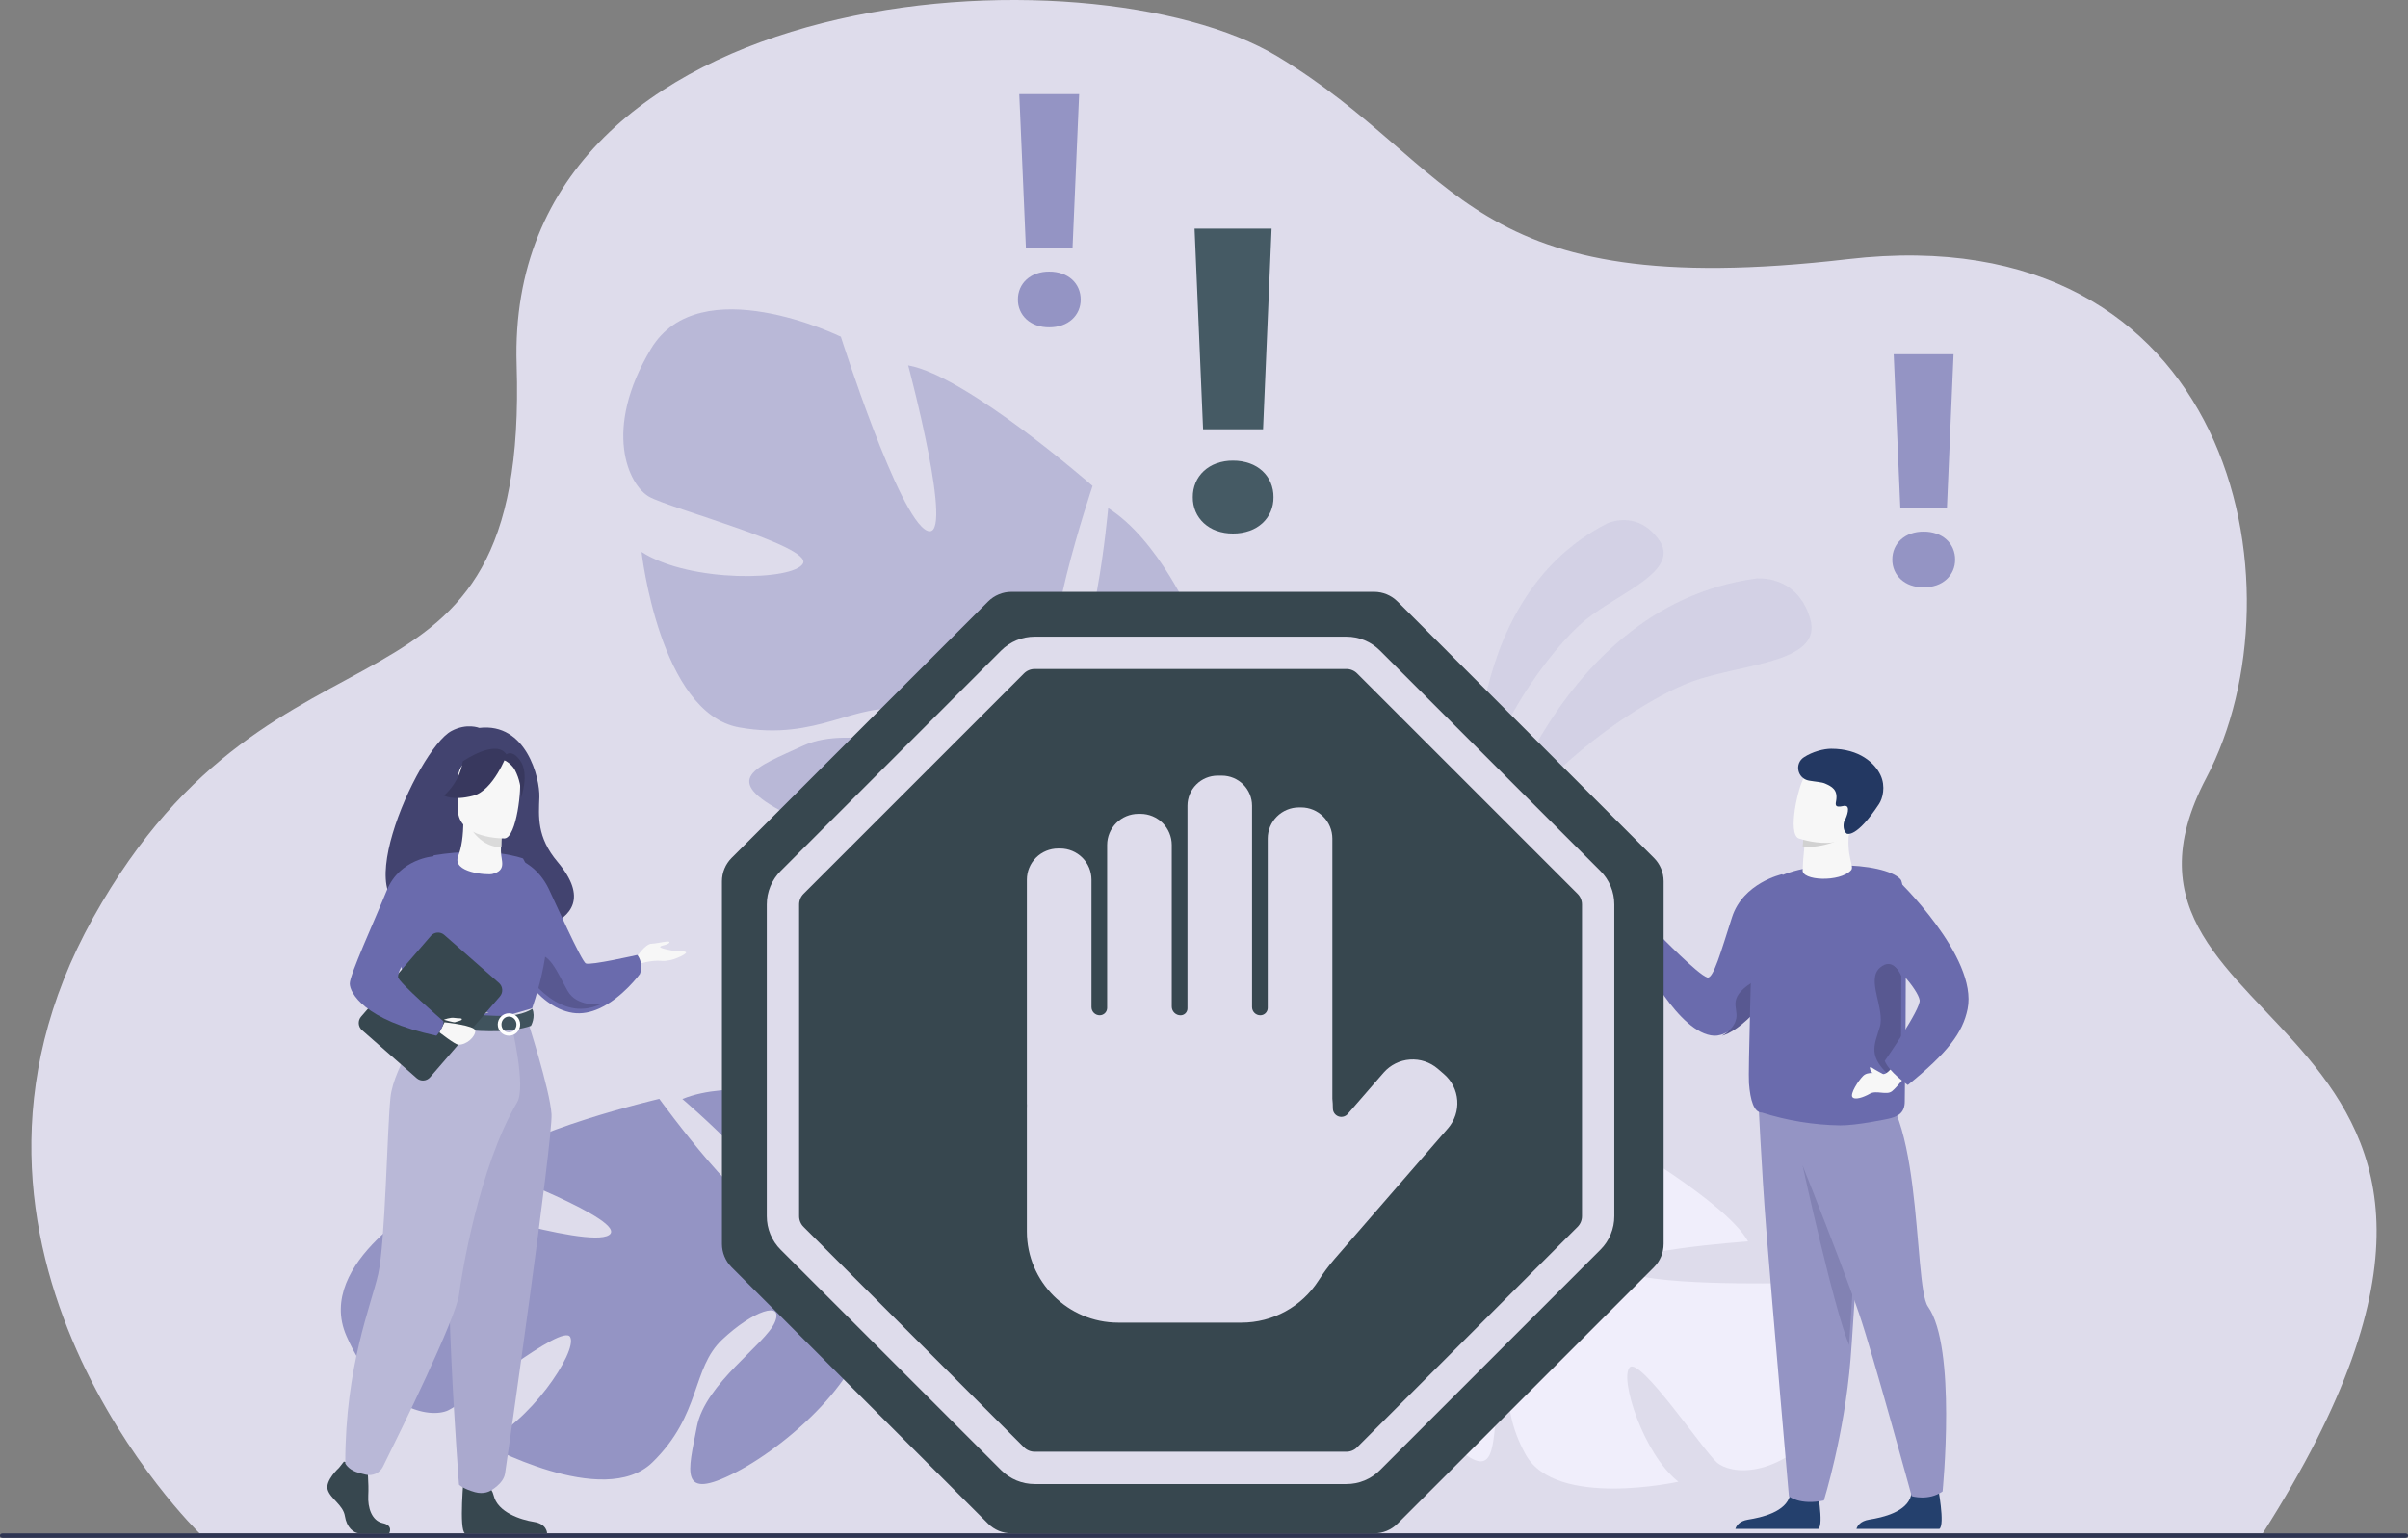 <svg width="537" height="343" viewBox="0 0 537 343" fill="none" xmlns="http://www.w3.org/2000/svg">
<rect x="0" y="0" width="537" height="343" fill="#808080" stroke="none"/>
<g clip-path="url(#clip0_2338_3357)">
<path d="M44.496 341.988C44.496 341.988 -20.649 278.889 20.796 204.649C62.242 130.408 117.904 167.744 115.211 81.333C112.517 -5.078 243.227 -12.499 284.832 12.555C326.436 37.608 326.188 67.786 412.077 57.803C497.965 47.821 514.375 131.047 492.032 173.475C460.332 233.658 580.023 223.731 504.602 342L44.496 341.988Z" fill="#DEDCEB"/>
<path opacity="0.3" d="M331 194C331 194 344.845 135.471 391.551 129.037C391.551 129.037 400.638 127.923 403.663 137.904C406.689 147.885 388.621 147.955 377.454 151.972C366.286 155.988 340.248 173.004 331 194Z" fill="#B9B8D7"/>
<path opacity="0.3" d="M329.238 183C329.238 183 324.398 134.12 358.368 116.773C358.368 116.773 365.016 113.504 369.956 120.412C374.895 127.32 361.115 132.163 353.635 138.223C346.154 144.283 330.771 164.33 329.238 183Z" fill="#B9B8D7"/>
<path d="M536.38 342H0.62C0.277 342 0 342.188 0 342.42V342.58C0 342.812 0.277 343 0.62 343H536.38C536.723 343 537 342.812 537 342.58V342.42C537 342.188 536.723 342 536.38 342Z" fill="#2E3552"/>
<path d="M77.261 297.982C70.031 281.522 96.255 267.381 96.255 267.381C96.255 267.381 130.812 278.556 135.773 275.492C140.735 272.428 108.096 260.172 108.096 260.172C116.149 252.3 147.028 245.084 147.028 245.084C147.028 245.084 167.859 273.804 171.913 269.613C175.967 265.422 152.175 245.117 152.175 245.117C162.669 240.849 178.499 244.354 178.499 244.354C201.296 252.462 189.696 281.29 189.696 281.29C189.696 281.29 197.13 291.088 211.896 297.303C211.896 297.303 214.865 298.256 219 300.61L216.696 302.464C216.01 301.999 215.322 301.569 214.631 301.181H214.618L214.587 301.165C214.142 300.936 213.509 300.612 212.717 300.224C210.903 299.415 209.6 298.771 208.713 298.287C203.118 295.661 195.541 292.475 192.561 292.925C192.506 292.427 192.386 291.939 192.204 291.472L192.561 292.925C195.424 304.55 176.837 321.824 164.034 328.413C151.231 335.002 153.525 328.054 155.391 318.266C157.257 308.478 170.72 299.828 172.794 294.91C174.867 289.992 167.911 292.327 161.055 298.786C154.198 305.244 156.422 315.509 145.497 326.158C134.572 336.808 107.629 321.824 107.629 321.824C117.841 317.782 128.861 301.48 127.159 298.221C125.457 294.962 103.986 312.692 99.924 314.569C95.863 316.445 84.489 314.45 77.261 297.982Z" fill="#9494C4"/>
<path d="M406.827 317.633C417.374 305.224 398.249 286.192 398.249 286.192C398.249 286.192 365.328 286.965 361.811 283.027C358.294 279.088 389.831 276.884 389.831 276.884C384.873 267.976 359.917 253.75 359.917 253.75C359.917 253.75 334.377 273.282 331.94 268.602C329.503 263.922 355.438 252.458 355.438 252.458C347.425 246.048 332.763 245 332.763 245C310.854 246.15 313.465 274.143 313.465 274.143C313.465 274.143 304.468 280.721 290.028 282.301C290.028 282.301 287.203 282.359 283 283.337L284.523 285.541C285.237 285.314 285.946 285.12 286.65 284.961C286.652 284.96 286.654 284.96 286.656 284.96C286.658 284.96 286.661 284.96 286.662 284.961H286.694C287.138 284.879 287.774 284.754 288.563 284.626C290.35 284.392 291.64 284.176 292.544 283.979C298.084 283.151 305.496 282.339 307.966 283.499C308.144 283.081 308.375 282.689 308.654 282.33C308.446 282.703 308.207 283.091 307.966 283.499C302.47 292.836 314.145 312.617 323.562 321.637C332.979 330.657 332.788 324.036 333.702 315.068C334.616 306.1 325.157 295.121 324.629 290.321C324.102 285.521 329.528 289.339 333.824 296.714C338.12 304.089 333.519 312.412 340.264 324.473C347.01 336.534 374.29 330.481 374.29 330.481C366.465 324.339 361.109 307.366 363.438 304.971C365.767 302.576 379.824 323.502 382.868 326.176C385.911 328.851 396.282 330.04 406.827 317.633Z" fill="#F0EEFB"/>
<path opacity="0.5" d="M145.153 77.833C156.001 59.702 187.515 75.101 187.515 75.101C187.515 75.101 200.437 115.726 206.771 118.376C213.106 121.025 202.535 81.493 202.535 81.493C215.6 83.814 243.654 108.384 243.654 108.384C243.654 108.384 230.344 147.867 237.139 148.881C243.934 149.895 247.133 113.326 247.133 113.326C258.41 120.439 265.879 137.948 265.879 137.948C273.694 165.25 238.095 173.836 238.095 173.836C238.095 173.836 233.78 187.617 237.916 205.96C237.916 205.96 239.034 209.447 239.604 215L236.249 214.064C236.227 213.092 236.169 212.142 236.067 211.216C236.069 211.214 236.069 211.21 236.069 211.207C236.069 211.204 236.069 211.201 236.067 211.198C236.067 211.186 236.067 211.171 236.067 211.159C235.982 210.578 235.86 209.75 235.698 208.74C235.235 206.454 234.958 204.785 234.819 203.596C233.51 196.462 231.383 187.051 228.911 184.513C229.352 184.121 229.739 183.673 230.062 183.181L228.911 184.513C219.722 195.174 190.422 189.207 175.338 181.475C160.254 173.743 168.496 171.192 179.161 166.298C189.827 161.403 207.344 168.363 213.483 166.987C219.622 165.612 212.629 160.585 201.729 158.423C190.829 156.26 182.51 165.405 164.821 162.233C147.133 159.061 143.071 123.111 143.071 123.111C153.936 130.108 177.113 129.514 179.083 125.66C181.052 121.806 149.339 113.401 144.761 110.79C140.183 108.18 134.304 95.966 145.153 77.833Z" fill="#9494C4"/>
<path d="M266.001 110.898C265.986 109.784 266.201 108.679 266.634 107.649C267.047 106.673 267.665 105.793 268.447 105.066C269.26 104.318 270.217 103.739 271.264 103.362C272.451 102.935 273.708 102.725 274.973 102.742C276.246 102.727 277.512 102.937 278.709 103.362C279.765 103.735 280.733 104.314 281.553 105.066C282.334 105.794 282.952 106.674 283.366 107.649C283.798 108.679 284.013 109.784 283.999 110.898C284.014 112.002 283.799 113.099 283.366 114.119C282.946 115.084 282.329 115.954 281.553 116.676C280.733 117.426 279.765 118.006 278.709 118.38C277.512 118.803 276.246 119.013 274.973 118.999C273.708 119.015 272.451 118.805 271.264 118.38C270.218 118.002 269.26 117.422 268.447 116.676C267.67 115.954 267.053 115.084 266.634 114.119C266.2 113.099 265.985 112.003 266.001 110.898ZM281.673 95.741H268.296L266.396 51H283.573L281.673 95.741Z" fill="#455A64"/>
<path d="M227.001 66.791C226.993 65.944 227.161 65.105 227.497 64.322C227.819 63.577 228.298 62.904 228.905 62.347C229.537 61.777 230.282 61.334 231.095 61.045C232.017 60.721 232.994 60.562 233.977 60.576C234.966 60.563 235.951 60.722 236.882 61.045C237.703 61.331 238.455 61.774 239.093 62.347C239.7 62.904 240.179 63.577 240.501 64.322C240.839 65.109 241.008 65.954 241 66.805C241.01 67.652 240.841 68.492 240.501 69.274C240.176 70.011 239.696 70.676 239.093 71.228C238.455 71.802 237.703 72.245 236.882 72.53C235.951 72.853 234.966 73.012 233.977 72.999C232.994 73.013 232.017 72.855 231.095 72.53C230.281 72.242 229.537 71.799 228.905 71.228C228.3 70.672 227.82 70.002 227.497 69.259C227.157 68.478 226.988 67.638 227.001 66.791ZM239.187 55.205H228.779L227.306 21H240.657L239.187 55.205Z" fill="#9494C4"/>
<path d="M422 124.804C421.992 123.952 422.161 123.107 422.498 122.32C422.821 121.575 423.301 120.902 423.907 120.345C424.538 119.773 425.282 119.33 426.095 119.042C427.019 118.718 427.996 118.559 428.979 118.573C429.968 118.56 430.951 118.719 431.881 119.042C432.702 119.326 433.455 119.77 434.091 120.345C434.698 120.902 435.178 121.574 435.499 122.32C435.838 123.107 436.008 123.952 435.999 124.804C436.011 125.651 435.84 126.492 435.499 127.273C435.174 128.01 434.695 128.676 434.091 129.228C433.454 129.802 432.702 130.245 431.881 130.53C430.951 130.853 429.967 131.011 428.979 130.999C427.996 131.013 427.019 130.854 426.095 130.53C425.283 130.241 424.539 129.798 423.907 129.228C423.304 128.675 422.825 128.01 422.498 127.273C422.159 126.491 421.99 125.651 422 124.804ZM434.183 113.215H423.783L422.308 79H435.655L434.183 113.215Z" fill="#9494C4"/>
<path d="M399.499 212.966C397.413 216.863 394.948 220.545 392.141 223.959C389.349 227.3 386.49 229.839 384.077 230.699H384.059C383.931 230.742 383.808 230.783 383.683 230.816C383.677 230.818 383.671 230.818 383.665 230.816C383.211 230.952 382.738 231.014 382.264 230.997C374.346 230.639 366 213.622 366 213.622C366 213.622 366.218 211.606 367.758 210.18C369.101 208.946 370.134 208.612 370.134 208.612C370.134 208.612 378.662 217.387 380.746 218.019C382.057 218.414 383.779 212.287 386.248 204.592C388.716 196.897 397.39 195 397.39 195C397.39 195 406.167 200.59 399.499 212.966Z" fill="#6A6BAD"/>
<path d="M392.849 224.071C389.934 227.447 386.951 230.013 384.433 230.881H384.414L384.021 231H384C384.092 230.942 386.786 229.586 387.215 227.069C387.643 224.5 384.842 222.396 391.891 218.419C395.992 216.114 392.849 224.071 392.849 224.071Z" fill="#585891"/>
<path d="M387 341H405.492C406.816 340.115 405.134 331.464 405.134 331.464C405.134 331.464 400.088 329.578 399.216 333.413C398.344 337.248 392.787 338.465 389.848 338.932C387.837 339.255 387.201 340.343 387 341Z" fill="#24406D"/>
<path d="M416 249.426C416 249.426 415.398 260.36 414.643 273.031C414.102 282.115 413.485 292.094 412.952 299.567C412.882 300.558 412.812 301.506 412.741 302.402C412.722 302.68 412.7 302.956 412.679 303.231C411.312 319.988 406.737 334.668 406.737 334.668C401.368 335.778 398.942 333.747 398.942 333.747C398.942 333.747 395.24 291.191 393.869 274.028C392.86 261.395 392 243 392 243L416 249.426Z" fill="#9494C4"/>
<path d="M414 273.332C413.475 282.462 412.877 292.49 412.36 300C408.956 291.833 402 260 402 260L414 273.332Z" fill="#8282B3"/>
<path d="M414 341H432.492C433.816 340.115 432.134 331.464 432.134 331.464C432.134 331.464 427.086 329.578 426.215 333.413C425.343 337.248 419.788 338.465 416.848 338.932C414.837 339.255 414.203 340.343 414 341Z" fill="#24406D"/>
<path d="M397 247.423C397 247.423 410.392 280.657 414.673 293.254C417.724 302.227 426.324 333.706 426.324 333.706C426.324 333.706 430.059 334.842 433.208 332.649C433.208 332.649 436.408 300.487 429.945 291.419C426.515 286.607 429.092 241.403 415.188 241.016C401.283 240.629 397 247.423 397 247.423Z" fill="#9494C4"/>
<path d="M424.87 236.479C424.813 241.223 424.761 244.706 424.773 245.587C424.811 248.457 422.957 249.105 421.046 249.544C421.046 249.544 419.281 249.92 417.06 250.293C414.878 250.655 412.235 251.012 410.387 251C404.458 250.908 398.575 249.95 392.928 248.154C391.139 248.154 390.325 245.417 390.031 241.591C389.832 239.003 390.64 213.187 390.74 206.741C390.81 202.118 393.373 197.845 394.097 197.22C400.734 191.404 420.318 192.142 423.844 196.15C424.716 197.141 424.97 206.698 425 217.168C425.006 223.908 424.937 231.024 424.87 236.479Z" fill="#6A6BAD"/>
<path d="M412.794 194.106C410.261 196.839 401.745 196.433 402.006 194.048C402.04 193.754 402.095 192.009 402.125 191.738C402.146 191.527 402.167 191.315 402.184 191.104C402.242 190.515 402.289 189.995 402.327 189.547C402.442 188.239 402.478 187.53 402.478 187.53C402.72 187.461 408.192 185.914 410.912 185.273C411.825 185.062 412.431 184.945 412.42 185.026C411.598 191.114 413.629 193.209 412.794 194.106Z" fill="#F7F7F7"/>
<path d="M411 186.681C411 186.681 408.685 188.844 402 189C402.116 187.776 402.153 187.113 402.153 187.113C402.398 187.048 407.943 185.6 410.699 185C411.194 185.184 410.55 186.374 411 186.681Z" fill="#D1D1D1"/>
<path d="M401.131 187.006C402.373 187.403 403.651 187.687 404.948 187.854C408.076 188.262 412.191 188.021 413.487 184.404C415.664 178.319 418.444 174.669 412.038 172.185C408.609 170.854 406.415 170.784 404.925 171.292C403.631 171.728 402.867 172.605 402.29 173.47C401.042 175.334 398.54 185.939 401.131 187.006Z" fill="#F7F7F7"/>
<path d="M402.303 168.888C400.109 170.306 400.825 173.655 403.41 174.107C404.959 174.376 406.259 174.429 407.01 174.761C408.537 175.432 409.851 176.145 409.489 178.489C409.368 179.287 408.975 180.26 411.048 179.777C411.296 179.694 411.566 179.71 411.802 179.822C412.661 180.326 411.562 182.776 411.231 183.307C411.231 183.307 410.754 185.061 411.814 185.914C411.941 186.017 414.022 186.927 419.037 179.322C419.825 178.13 420.576 175.444 419.36 172.857C418.144 170.27 414.753 167 408.365 167C406.701 167 404.202 167.652 402.303 168.888Z" fill="#233862"/>
<path d="M423.889 237.059C423.007 241.473 423.231 241.519 421.88 240.36C416.369 235.642 417.98 233.169 419.204 229.08C420.428 224.991 416.131 218.596 419.204 215.869C422.21 213.205 423.922 217.5 423.997 217.692C424.014 224.451 423.951 231.588 423.889 237.059Z" fill="#585891"/>
<path d="M423.464 236C423.464 236 421.305 239.685 419.89 239.566C418.476 239.446 416.564 238.884 415.469 239.985C414.374 241.086 412.589 243.916 413.085 244.671C413.582 245.426 415.579 244.757 417.012 243.93C418.445 243.104 420.708 244.337 421.912 243.397C423.116 242.458 426 238.727 426 238.727L423.464 236Z" fill="#F7F7F7"/>
<path d="M422.937 196C422.937 196 441.152 213.436 438.788 225.036C437.709 230.322 434.365 234.781 425.452 242C425.452 242 421.235 239.036 420.309 236.629C420.309 236.629 428.401 225.036 428.088 223.062C427.704 220.646 422.181 214.587 420.201 213.645C418.221 212.704 418.401 198.023 422.937 196Z" fill="#6A6BAD"/>
<path d="M420 239.589C420 239.589 418.072 238.573 417.452 238.138C416.833 237.702 416.97 238.407 417.161 238.758C417.352 239.11 417.867 239.901 418.624 239.995C419.106 240.029 419.585 239.888 420 239.589Z" fill="#F7F7F7"/>
<path d="M94.828 202.153C94.166 200.853 109.292 196.174 109.533 209C109.533 209 137.867 208.291 124.342 192.237C119.658 186.68 120.14 182.085 120.282 177.811C120.423 173.538 117.363 161.101 106.875 162.353C106.875 162.353 104.129 161.216 100.705 163.024C92.901 167.13 75.439 206.882 94.828 202.153Z" fill="#42436F"/>
<path d="M142 213.458C142 213.458 143.835 210.546 145.303 210.489C146.771 210.431 149.506 209.636 149.288 210.203C149.069 210.77 147.377 210.843 147.214 211.174C147.051 211.504 149.724 212.027 150.489 212.089C151.253 212.15 153.054 212.089 152.999 212.487C152.944 212.886 149.753 214.544 147.493 214.315C145.234 214.087 142.457 215 142.457 215L142 213.458Z" fill="#F7F7F7"/>
<path d="M115 214.874C115.813 216.411 116.765 217.868 117.844 219.227C120.053 222.029 123.458 225.264 127.734 225.904C129.775 226.208 131.773 225.763 133.607 224.938C138.788 222.604 142.703 217.235 142.703 217.235C143.619 214.706 142.121 212.993 142.121 212.993C142.121 212.993 131.636 215.382 130.637 214.882C129.638 214.383 123.499 200.582 122.393 198.284C120.042 193.402 116.312 192 116.312 192L115 214.874Z" fill="#6A6BAD"/>
<path d="M118.328 218.446C120.524 221.157 123.91 224.287 128.161 224.907C130.19 225.202 132.176 224.771 134 223.973C133.794 223.997 128.643 224.627 126.582 221.001C124.485 217.304 122.218 211.431 119.105 213.39C117.768 214.235 117.827 216.333 118.328 218.446Z" fill="#585891"/>
<path d="M75.611 327.358C75.611 327.358 72.466 330.226 73.079 332.264C73.692 334.301 76.529 335.661 76.914 338.151C77.299 340.64 78.83 342 80.211 342H86.791C86.791 342 87.809 340.247 85.353 339.718C82.897 339.189 81.975 336.258 82.127 333.548C82.28 330.839 81.897 327.207 81.897 327.207L76.684 326L75.611 327.358Z" fill="#37474F"/>
<path d="M103.452 329C103.452 329 102.28 341.315 103.71 342L122 341.965C122 341.965 122 339.901 119.061 339.439C116.121 338.977 110.963 337.297 110.09 333.548C109.217 329.799 103.452 329 103.452 329Z" fill="#37474F"/>
<path d="M89.123 205.689C88.959 208.45 88.959 211.218 89.123 213.979C89.303 216.978 92.379 220.992 92.815 221.984C93.91 224.466 95.144 224.879 95.144 224.879L104.703 227.189L108.06 228L118.653 224.892C118.653 224.892 123.478 211.616 121.542 204.144C119.605 196.673 116.643 191.48 116.643 191.48C116.643 191.48 109.461 188.688 96.743 190.773L89.123 205.689Z" fill="#6A6BAD"/>
<path d="M92 215.03C92.181 218.022 92.461 220.812 92.899 221.802C93.999 224.28 95.237 224.693 95.237 224.693L104.834 227L109 225.8C109 225.8 95.098 223.735 96.634 212L92 215.03Z" fill="#CBCBCB"/>
<path d="M117.452 227C117.452 227 122.657 243.052 122.992 248.517C123.327 253.982 113.04 326.152 112.626 328.67C112.236 331.044 109.261 332.555 109.261 332.555C109.261 332.555 107.891 333.356 105.93 332.809C103.223 332.052 102.363 331.145 102.363 331.145C102.363 331.145 98.312 279.674 100.818 261.287C102.346 249.917 103.193 238.468 103.356 227H117.452Z" fill="#AAA9CE"/>
<path d="M95.726 227C95.726 227 87.813 237.611 87.075 244.784C86.336 251.957 85.917 277.151 84.347 284.144C82.776 291.137 77 304.592 77 326.402C77 326.402 77.6 327.646 79.452 328.318C80.16 328.557 80.88 328.756 81.61 328.915C82.353 329.084 83.131 328.999 83.82 328.673C84.508 328.346 85.066 327.798 85.405 327.115C89.309 319.26 101.747 293.923 102.384 288.666C102.836 284.934 106.762 260.31 115.328 245.858C117.384 242.387 114.067 228.588 114.067 228.588L95.726 227Z" fill="#B9B8D7"/>
<path d="M118.708 225C118.708 225 116.653 226.512 112.542 226.588C107.647 226.679 95.518 225.432 95.518 225.432C95.183 226.357 95.008 227.324 95 228.299C95 228.299 109.815 231.762 118.399 228.806C118.404 228.806 119.511 226.875 118.708 225Z" fill="#40535D"/>
<path d="M111 228.499C111 227.122 112.12 226 113.5 226C114.88 226 116 227.122 116 228.499C116 229.876 114.878 231 113.498 231C112.118 231 111 229.872 111 228.499ZM111.828 228.499C111.828 229.474 112.578 230.267 113.5 230.267C114.422 230.267 115.172 229.474 115.172 228.499C115.172 227.524 114.422 226.731 113.5 226.731C112.578 226.731 111.828 227.526 111.828 228.499Z" fill="white"/>
<path d="M80.728 229.763L92.928 240.477C93.351 240.848 93.904 241.034 94.464 240.995C95.024 240.955 95.546 240.693 95.914 240.267L111.48 222.247C111.663 222.036 111.802 221.791 111.89 221.525C111.979 221.259 112.014 220.978 111.995 220.699C111.976 220.419 111.902 220.146 111.778 219.895C111.653 219.645 111.481 219.421 111.272 219.237L99.072 208.524C98.862 208.34 98.618 208.2 98.355 208.11C98.092 208.021 97.813 207.986 97.536 208.005C97.259 208.025 96.988 208.099 96.74 208.224C96.491 208.349 96.269 208.523 96.087 208.734L80.519 226.753C80.151 227.18 79.966 227.737 80.005 228.302C80.044 228.866 80.304 229.392 80.728 229.763Z" fill="#37474F"/>
<path d="M99.132 228C99.318 228.042 105.998 228.714 106 229.889C106 231.254 104.042 233.084 102.194 232.997C101.448 232.963 98 230.251 98 230.251L99.132 228Z" fill="#F7F7F7"/>
<path d="M102.191 190.907C102.915 189.114 103.337 186.381 103.325 183L103.807 183.097L111.895 184.731C111.895 184.731 111.712 187.331 111.706 189.78V189.84C111.706 191.967 113.113 194.1 109.772 194.944C108.739 195.204 100.667 194.675 102.191 190.907Z" fill="#F7F7F7"/>
<path d="M112 184.468C112 184.468 111.819 186.801 111.813 189C107.336 188.882 104.97 185.098 104 183L112 184.468Z" fill="#DADADA"/>
<path d="M112.534 187C112.534 187 102.125 187.176 102.117 180.531C102.109 173.887 100.763 169.422 107.407 169.039C114.052 168.655 115.346 171.181 115.876 173.399C116.405 175.616 115.232 186.784 112.534 187Z" fill="#F7F7F7"/>
<path d="M113 168.377C113 168.377 110.044 176.316 105.506 177.491C100.967 178.665 99 177.441 99 177.441C99 177.441 102.48 174.666 103.203 169.803C103.203 169.803 110.77 164.596 113 168.377Z" fill="#38385E"/>
<path d="M112 169.303C112 169.303 114.004 170.132 114.83 171.751C115.826 173.641 116.29 175.817 116.165 178C116.165 178 118.202 172.572 115.913 169.501C113.484 166.243 112 169.303 112 169.303Z" fill="#38385E"/>
<path d="M99 227.431C99 227.431 100.414 226.865 101.358 227.03C102.303 227.195 103 227.006 103 227.336C103 227.667 101.781 227.822 101.522 227.978C101.263 228.133 99 227.431 99 227.431Z" fill="#F7F7F7"/>
<path d="M96.608 191C96.608 191 89.143 191.53 86.277 198.559C83.411 205.588 78 217.387 78 219.373C78 221.359 81.033 227.479 97.321 231C97.321 231 99.005 229.208 98.903 227.792C98.903 227.792 88.736 218.966 88.763 217.934C88.814 215.984 90.43 213.407 99.356 204.381C101.773 201.928 96.608 191 96.608 191Z" fill="#6A6BAD"/>
<path d="M306.441 132H225.563C223.608 132 221.733 132.777 220.349 134.158L163.161 191.347C162.475 192.031 161.932 192.845 161.561 193.74C161.191 194.635 161 195.594 161 196.562V277.438C161 279.394 161.777 281.27 163.161 282.653L220.349 339.839C221.034 340.524 221.847 341.068 222.741 341.438C223.636 341.809 224.595 342 225.563 342H306.441C307.409 342 308.368 341.809 309.263 341.439C310.158 341.068 310.97 340.525 311.655 339.839L368.839 282.653C370.223 281.27 371 279.394 371 277.438V196.562C371 195.594 370.809 194.635 370.439 193.74C370.068 192.845 369.525 192.031 368.839 191.347L311.655 134.158C310.272 132.776 308.396 132 306.441 132Z" fill="#37474F"/>
<path d="M300.252 331H230.748C229.356 331.003 227.976 330.73 226.69 330.197C225.403 329.663 224.235 328.88 223.253 327.892L174.107 278.748C173.12 277.767 172.336 276.599 171.803 275.312C171.27 274.026 170.997 272.646 171 271.253V201.749C170.997 200.356 171.27 198.977 171.803 197.69C172.337 196.404 173.12 195.236 174.107 194.254L223.253 145.108C224.235 144.12 225.403 143.337 226.69 142.803C227.976 142.27 229.356 141.997 230.748 142H300.252C301.645 141.997 303.024 142.269 304.311 142.803C305.597 143.336 306.765 144.12 307.747 145.108L356.893 194.256C357.881 195.237 358.664 196.404 359.197 197.691C359.731 198.977 360.004 200.356 360 201.749V271.253C360.004 272.646 359.731 274.026 359.198 275.312C358.664 276.599 357.881 277.767 356.893 278.748L307.747 327.895C306.765 328.882 305.597 329.665 304.311 330.199C303.024 330.732 301.644 331.004 300.252 331ZM230.748 149.209C230.303 149.209 229.861 149.296 229.449 149.467C229.038 149.637 228.664 149.888 228.349 150.204L179.206 199.352C178.89 199.666 178.639 200.039 178.469 200.451C178.298 200.862 178.21 201.303 178.211 201.749V271.253C178.21 271.699 178.298 272.141 178.468 272.552C178.639 272.964 178.89 273.338 179.206 273.652L228.351 322.8C228.666 323.116 229.04 323.366 229.452 323.537C229.863 323.707 230.305 323.794 230.75 323.793H300.254C300.699 323.794 301.141 323.707 301.553 323.537C301.964 323.366 302.338 323.116 302.653 322.8L351.798 273.652C352.115 273.338 352.366 272.964 352.536 272.553C352.707 272.141 352.794 271.699 352.793 271.253V201.749C352.794 201.303 352.707 200.862 352.536 200.451C352.366 200.039 352.115 199.666 351.798 199.352L302.651 150.204C302.336 149.888 301.962 149.637 301.551 149.467C301.139 149.296 300.698 149.209 300.252 149.209H230.748Z" fill="#DEDCEB"/>
<path d="M322.05 239.594L320.634 238.37C318.915 236.894 316.68 236.157 314.418 236.319C312.156 236.482 310.05 237.53 308.56 239.236L300.557 248.456C300.305 248.749 299.969 248.957 299.595 249.052C299.221 249.148 298.826 249.127 298.464 248.991C298.103 248.856 297.791 248.613 297.572 248.296C297.354 247.978 297.238 247.601 297.241 247.216C297.24 246.493 297.201 245.771 297.125 245.053V187.019C297.119 185.182 296.385 183.423 295.083 182.124C293.782 180.825 292.018 180.094 290.177 180.088H289.662C287.821 180.093 286.057 180.825 284.755 182.123C283.453 183.422 282.719 185.182 282.714 187.019V224.794C282.714 225.232 282.54 225.653 282.229 225.963C281.918 226.273 281.496 226.448 281.056 226.448C280.569 226.448 280.102 226.255 279.758 225.911C279.413 225.568 279.22 225.102 279.22 224.616V179.699C279.214 177.924 278.505 176.223 277.247 174.968C275.988 173.713 274.283 173.005 272.504 173H271.528C269.748 173.005 268.043 173.713 266.785 174.968C265.526 176.223 264.817 177.924 264.812 179.699V224.918C264.812 225.325 264.649 225.716 264.361 226.004C264.072 226.292 263.68 226.454 263.272 226.454C263.014 226.454 262.759 226.404 262.521 226.306C262.283 226.207 262.067 226.063 261.884 225.882C261.702 225.7 261.558 225.484 261.459 225.247C261.361 225.009 261.31 224.755 261.311 224.498V188.452C261.306 186.615 260.572 184.855 259.27 183.556C257.968 182.258 256.204 181.526 254.363 181.521H253.849C252.008 181.526 250.244 182.258 248.942 183.557C247.64 184.856 246.906 186.615 246.901 188.452V224.792C246.901 225.23 246.726 225.651 246.415 225.961C246.104 226.271 245.682 226.446 245.242 226.446C245.002 226.446 244.763 226.398 244.541 226.306C244.318 226.214 244.116 226.08 243.946 225.91C243.776 225.74 243.641 225.538 243.549 225.316C243.457 225.094 243.41 224.856 243.41 224.616V196.185C243.404 194.349 242.67 192.589 241.368 191.291C240.067 189.992 238.303 189.26 236.462 189.254H235.948C234.107 189.26 232.343 189.992 231.041 191.29C229.739 192.589 229.005 194.349 229 196.185V246.105C229 246.244 229 246.38 229.015 246.519C229.015 246.75 229 246.984 229 247.218V274.695C229 285.861 238.16 295 249.355 295H276.9C280.31 294.993 283.664 294.134 286.654 292.499C289.645 290.865 292.176 288.509 294.017 285.646C295.105 283.944 296.31 282.32 297.626 280.787L322.929 251.632C324.406 249.917 325.142 247.688 324.977 245.432C324.813 243.177 323.76 241.078 322.05 239.594Z" fill="#DEDCEB"/>
</g>
<defs>
<clipPath id="clip0_2338_3357">
<rect width="537" height="343" fill="white"/>
</clipPath>
</defs>
</svg>
